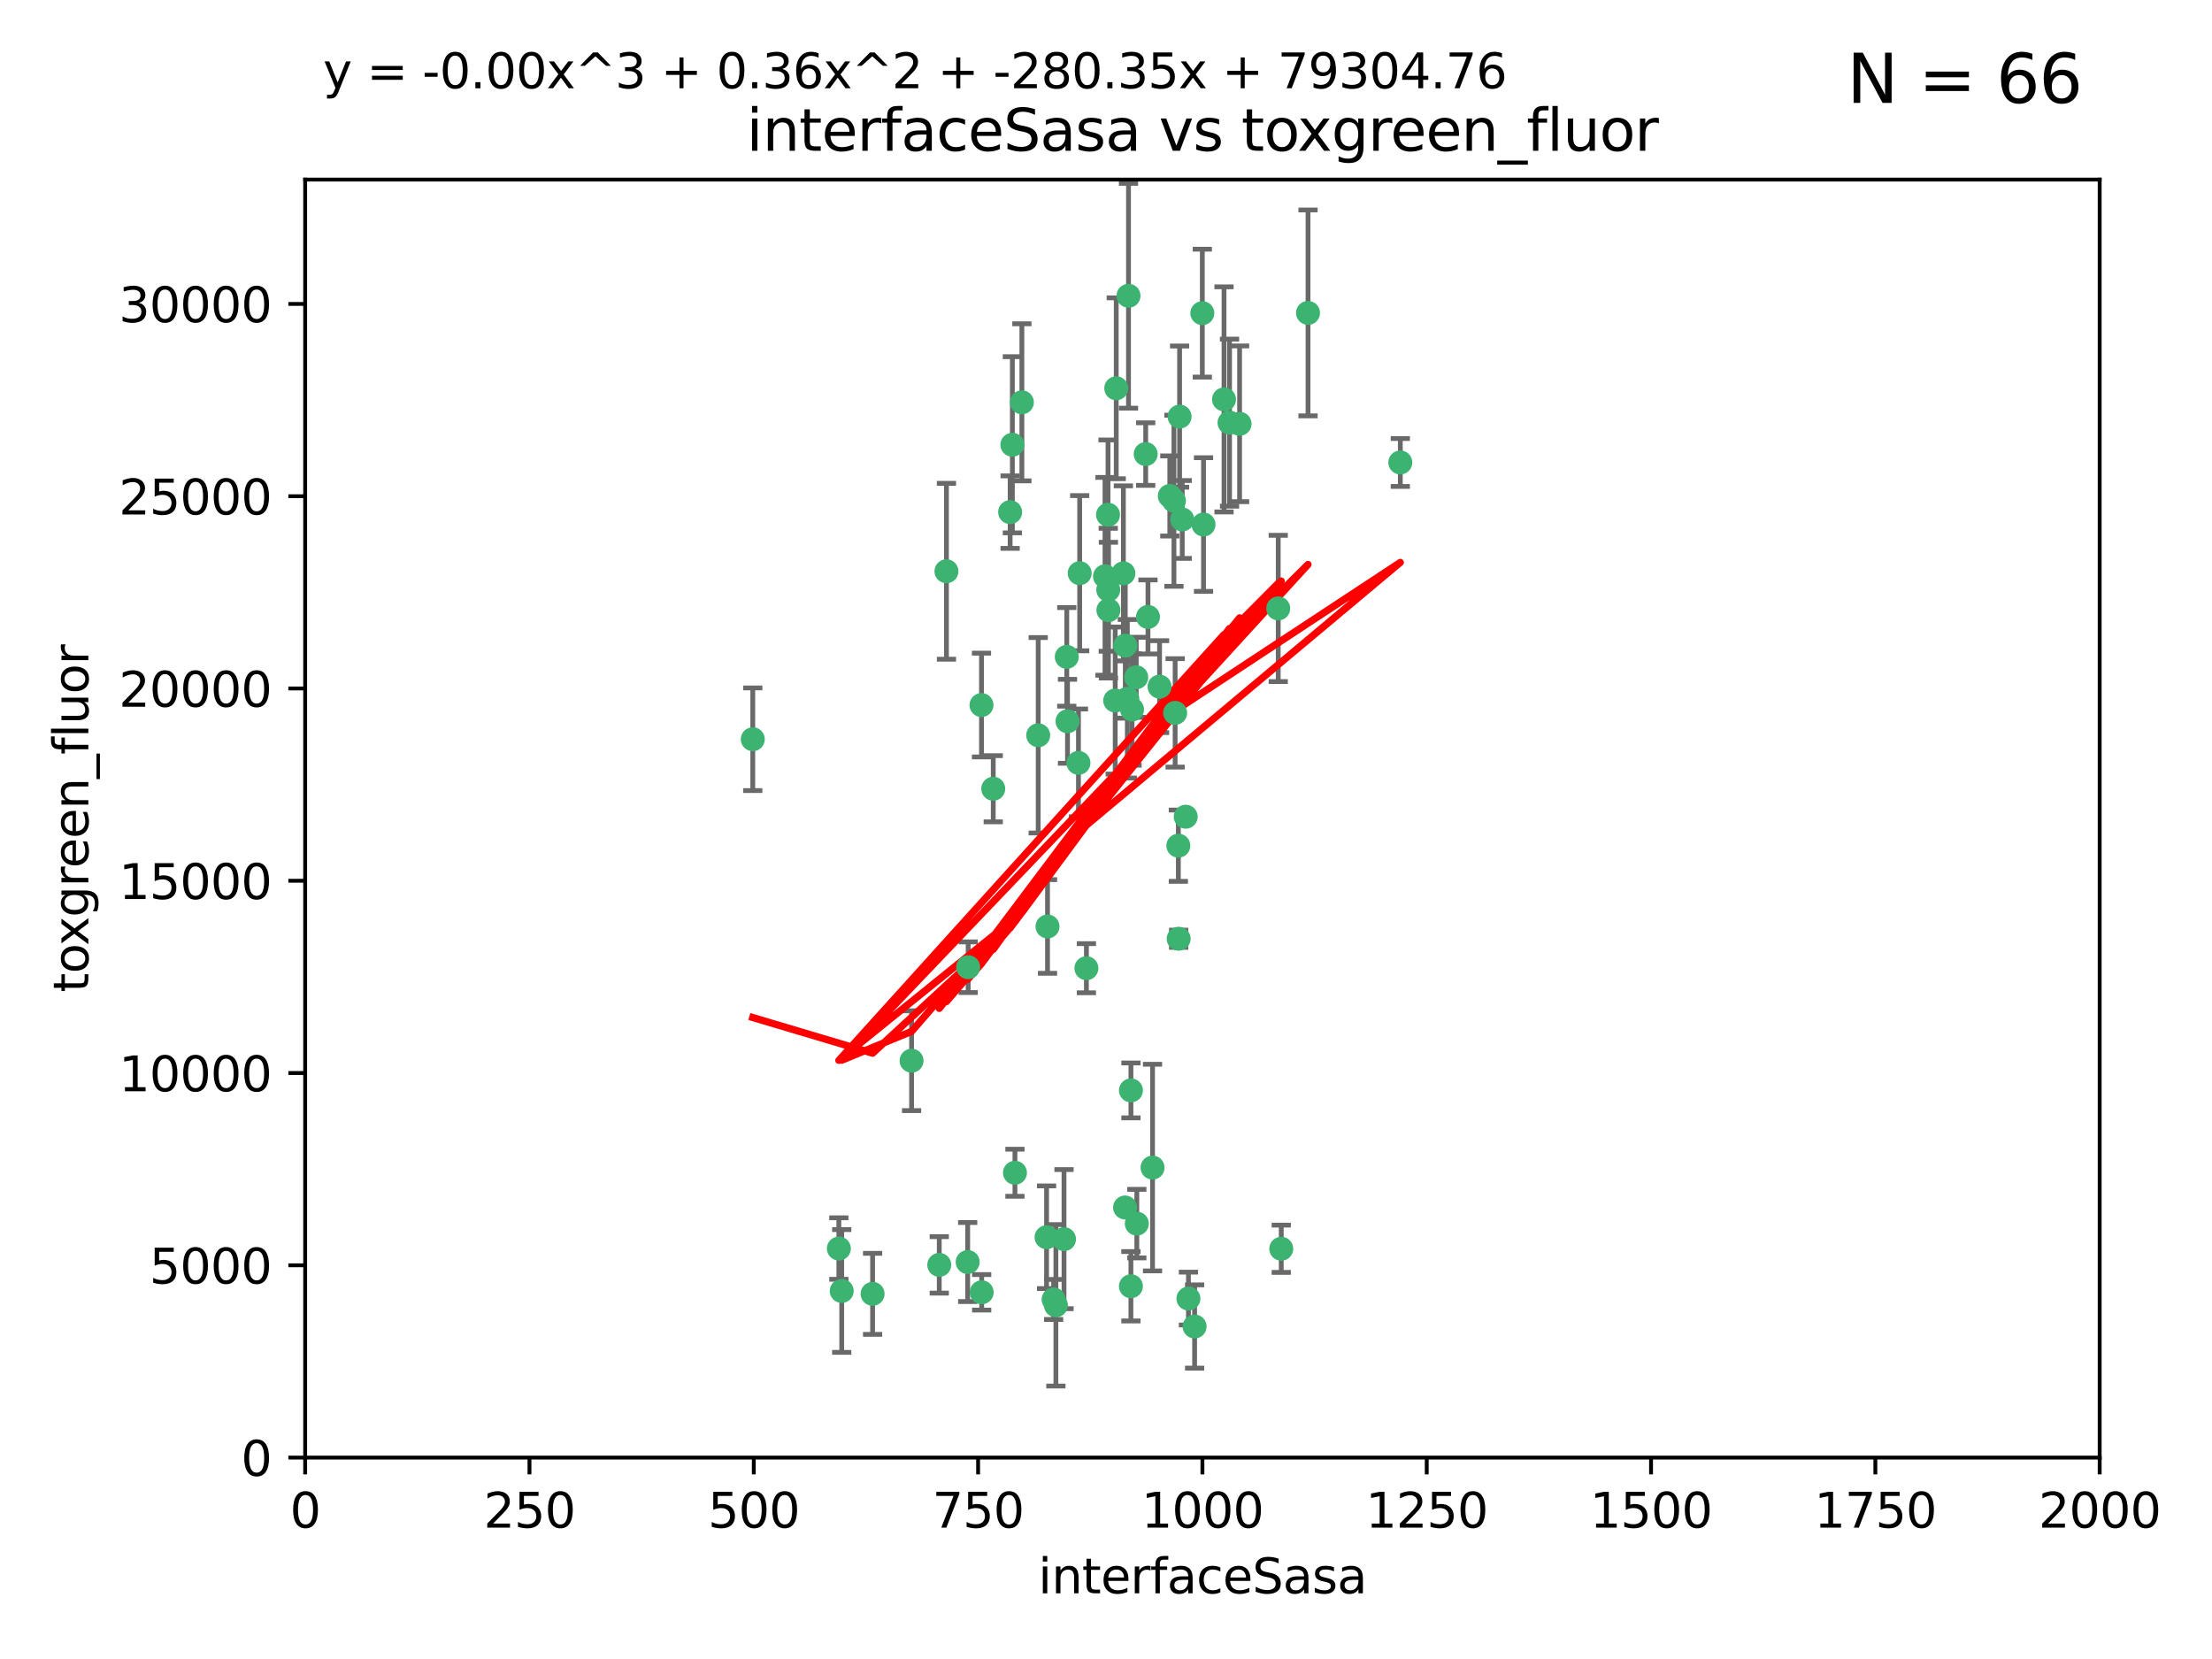 <?xml version="1.0" encoding="utf-8" standalone="no"?>
<!DOCTYPE svg PUBLIC "-//W3C//DTD SVG 1.1//EN"
  "http://www.w3.org/Graphics/SVG/1.1/DTD/svg11.dtd">
<svg xmlns:xlink="http://www.w3.org/1999/xlink" width="460.8pt" height="345.6pt" viewBox="0 0 460.8 345.6" xmlns="http://www.w3.org/2000/svg" version="1.1">
 <defs>
  <style type="text/css">*{stroke-linejoin: round; stroke-linecap: butt}</style>
 </defs>
 <g id="figure_1">
  <g id="patch_1">
   <path d="M 0 345.6 
L 460.8 345.6 
L 460.8 0 
L 0 0 
z
" style="fill: #ffffff"/>
  </g>
  <g id="axes_1">
   <g id="patch_2">
    <path d="M 63.571 303.64 
L 437.4 303.64 
L 437.4 37.411 
L 63.571 37.411 
z
" style="fill: #ffffff"/>
   </g>
   <g id="PathCollection_1">
    <defs>
     <path id="mcb0e1a84f0" d="M 0 1.118 
C 0.297 1.118 0.581 1 0.791 0.791 
C 1 0.581 1.118 0.297 1.118 0 
C 1.118 -0.297 1 -0.581 0.791 -0.791 
C 0.581 -1 0.297 -1.118 0 -1.118 
C -0.297 -1.118 -0.581 -1 -0.791 -0.791 
C -1 -0.581 -1.118 -0.297 -1.118 0 
C -1.118 0.297 -1 0.581 -0.791 0.791 
C -0.581 1 -0.297 1.118 0 1.118 
z
" style="stroke: #3cb371"/>
    </defs>
    <g clip-path="url(#p0ff3032373)">
     <use xlink:href="#mcb0e1a84f0" x="243.693" y="103.319" style="fill: #3cb371; stroke: #3cb371"/>
     <use xlink:href="#mcb0e1a84f0" x="272.484" y="65.184" style="fill: #3cb371; stroke: #3cb371"/>
     <use xlink:href="#mcb0e1a84f0" x="234.418" y="134.491" style="fill: #3cb371; stroke: #3cb371"/>
     <use xlink:href="#mcb0e1a84f0" x="266.28" y="126.749" style="fill: #3cb371; stroke: #3cb371"/>
     <use xlink:href="#mcb0e1a84f0" x="250.716" y="109.268" style="fill: #3cb371; stroke: #3cb371"/>
     <use xlink:href="#mcb0e1a84f0" x="254.987" y="83.201" style="fill: #3cb371; stroke: #3cb371"/>
     <use xlink:href="#mcb0e1a84f0" x="174.75" y="260.094" style="fill: #3cb371; stroke: #3cb371"/>
     <use xlink:href="#mcb0e1a84f0" x="212.875" y="83.811" style="fill: #3cb371; stroke: #3cb371"/>
     <use xlink:href="#mcb0e1a84f0" x="258.229" y="88.286" style="fill: #3cb371; stroke: #3cb371"/>
     <use xlink:href="#mcb0e1a84f0" x="241.557" y="143.039" style="fill: #3cb371; stroke: #3cb371"/>
     <use xlink:href="#mcb0e1a84f0" x="230.869" y="122.859" style="fill: #3cb371; stroke: #3cb371"/>
     <use xlink:href="#mcb0e1a84f0" x="230.194" y="120.054" style="fill: #3cb371; stroke: #3cb371"/>
     <use xlink:href="#mcb0e1a84f0" x="246.284" y="108.214" style="fill: #3cb371; stroke: #3cb371"/>
     <use xlink:href="#mcb0e1a84f0" x="244.553" y="104.315" style="fill: #3cb371; stroke: #3cb371"/>
     <use xlink:href="#mcb0e1a84f0" x="235.088" y="61.614" style="fill: #3cb371; stroke: #3cb371"/>
     <use xlink:href="#mcb0e1a84f0" x="232.318" y="145.935" style="fill: #3cb371; stroke: #3cb371"/>
     <use xlink:href="#mcb0e1a84f0" x="256.134" y="88.045" style="fill: #3cb371; stroke: #3cb371"/>
     <use xlink:href="#mcb0e1a84f0" x="232.534" y="80.887" style="fill: #3cb371; stroke: #3cb371"/>
     <use xlink:href="#mcb0e1a84f0" x="234.02" y="119.44" style="fill: #3cb371; stroke: #3cb371"/>
     <use xlink:href="#mcb0e1a84f0" x="238.669" y="94.593" style="fill: #3cb371; stroke: #3cb371"/>
     <use xlink:href="#mcb0e1a84f0" x="210.43" y="106.684" style="fill: #3cb371; stroke: #3cb371"/>
     <use xlink:href="#mcb0e1a84f0" x="226.319" y="201.695" style="fill: #3cb371; stroke: #3cb371"/>
     <use xlink:href="#mcb0e1a84f0" x="245.731" y="86.787" style="fill: #3cb371; stroke: #3cb371"/>
     <use xlink:href="#mcb0e1a84f0" x="266.908" y="260.14" style="fill: #3cb371; stroke: #3cb371"/>
     <use xlink:href="#mcb0e1a84f0" x="222.381" y="150.259" style="fill: #3cb371; stroke: #3cb371"/>
     <use xlink:href="#mcb0e1a84f0" x="240.095" y="243.228" style="fill: #3cb371; stroke: #3cb371"/>
     <use xlink:href="#mcb0e1a84f0" x="291.711" y="96.341" style="fill: #3cb371; stroke: #3cb371"/>
     <use xlink:href="#mcb0e1a84f0" x="224.916" y="119.409" style="fill: #3cb371; stroke: #3cb371"/>
     <use xlink:href="#mcb0e1a84f0" x="250.465" y="65.233" style="fill: #3cb371; stroke: #3cb371"/>
     <use xlink:href="#mcb0e1a84f0" x="204.462" y="146.874" style="fill: #3cb371; stroke: #3cb371"/>
     <use xlink:href="#mcb0e1a84f0" x="201.688" y="201.487" style="fill: #3cb371; stroke: #3cb371"/>
     <use xlink:href="#mcb0e1a84f0" x="236.82" y="254.906" style="fill: #3cb371; stroke: #3cb371"/>
     <use xlink:href="#mcb0e1a84f0" x="222.228" y="136.835" style="fill: #3cb371; stroke: #3cb371"/>
     <use xlink:href="#mcb0e1a84f0" x="230.822" y="107.234" style="fill: #3cb371; stroke: #3cb371"/>
     <use xlink:href="#mcb0e1a84f0" x="224.662" y="158.921" style="fill: #3cb371; stroke: #3cb371"/>
     <use xlink:href="#mcb0e1a84f0" x="204.503" y="269.209" style="fill: #3cb371; stroke: #3cb371"/>
     <use xlink:href="#mcb0e1a84f0" x="236.699" y="141.091" style="fill: #3cb371; stroke: #3cb371"/>
     <use xlink:href="#mcb0e1a84f0" x="230.901" y="127.107" style="fill: #3cb371; stroke: #3cb371"/>
     <use xlink:href="#mcb0e1a84f0" x="234.375" y="251.547" style="fill: #3cb371; stroke: #3cb371"/>
     <use xlink:href="#mcb0e1a84f0" x="221.654" y="258.133" style="fill: #3cb371; stroke: #3cb371"/>
     <use xlink:href="#mcb0e1a84f0" x="195.666" y="263.497" style="fill: #3cb371; stroke: #3cb371"/>
     <use xlink:href="#mcb0e1a84f0" x="245.473" y="176.169" style="fill: #3cb371; stroke: #3cb371"/>
     <use xlink:href="#mcb0e1a84f0" x="206.91" y="164.309" style="fill: #3cb371; stroke: #3cb371"/>
     <use xlink:href="#mcb0e1a84f0" x="235.596" y="227.152" style="fill: #3cb371; stroke: #3cb371"/>
     <use xlink:href="#mcb0e1a84f0" x="218.219" y="193.002" style="fill: #3cb371; stroke: #3cb371"/>
     <use xlink:href="#mcb0e1a84f0" x="247.573" y="270.514" style="fill: #3cb371; stroke: #3cb371"/>
     <use xlink:href="#mcb0e1a84f0" x="235.59" y="267.951" style="fill: #3cb371; stroke: #3cb371"/>
     <use xlink:href="#mcb0e1a84f0" x="201.587" y="262.903" style="fill: #3cb371; stroke: #3cb371"/>
     <use xlink:href="#mcb0e1a84f0" x="239.146" y="128.518" style="fill: #3cb371; stroke: #3cb371"/>
     <use xlink:href="#mcb0e1a84f0" x="219.488" y="270.703" style="fill: #3cb371; stroke: #3cb371"/>
     <use xlink:href="#mcb0e1a84f0" x="244.803" y="148.507" style="fill: #3cb371; stroke: #3cb371"/>
     <use xlink:href="#mcb0e1a84f0" x="216.278" y="153.171" style="fill: #3cb371; stroke: #3cb371"/>
     <use xlink:href="#mcb0e1a84f0" x="245.536" y="195.558" style="fill: #3cb371; stroke: #3cb371"/>
     <use xlink:href="#mcb0e1a84f0" x="248.859" y="276.333" style="fill: #3cb371; stroke: #3cb371"/>
     <use xlink:href="#mcb0e1a84f0" x="235.826" y="147.801" style="fill: #3cb371; stroke: #3cb371"/>
     <use xlink:href="#mcb0e1a84f0" x="247.005" y="170.133" style="fill: #3cb371; stroke: #3cb371"/>
     <use xlink:href="#mcb0e1a84f0" x="219.963" y="271.92" style="fill: #3cb371; stroke: #3cb371"/>
     <use xlink:href="#mcb0e1a84f0" x="189.899" y="220.964" style="fill: #3cb371; stroke: #3cb371"/>
     <use xlink:href="#mcb0e1a84f0" x="175.346" y="268.93" style="fill: #3cb371; stroke: #3cb371"/>
     <use xlink:href="#mcb0e1a84f0" x="234.846" y="145.567" style="fill: #3cb371; stroke: #3cb371"/>
     <use xlink:href="#mcb0e1a84f0" x="210.895" y="92.655" style="fill: #3cb371; stroke: #3cb371"/>
     <use xlink:href="#mcb0e1a84f0" x="197.163" y="119.004" style="fill: #3cb371; stroke: #3cb371"/>
     <use xlink:href="#mcb0e1a84f0" x="218.019" y="257.738" style="fill: #3cb371; stroke: #3cb371"/>
     <use xlink:href="#mcb0e1a84f0" x="211.432" y="244.305" style="fill: #3cb371; stroke: #3cb371"/>
     <use xlink:href="#mcb0e1a84f0" x="181.778" y="269.529" style="fill: #3cb371; stroke: #3cb371"/>
     <use xlink:href="#mcb0e1a84f0" x="156.817" y="153.996" style="fill: #3cb371; stroke: #3cb371"/>
    </g>
   </g>
   <g id="matplotlib.axis_1">
    <g id="xtick_1">
     <g id="line2d_1">
      <defs>
       <path id="mad7e55e028" d="M 0 0 
L 0 3.5 
" style="stroke: #000000; stroke-width: 0.8"/>
      </defs>
      <g>
       <use xlink:href="#mad7e55e028" x="63.571" y="303.64" style="stroke: #000000; stroke-width: 0.8"/>
      </g>
     </g>
     <g id="text_1">
      <!-- 0 -->
      <g transform="translate(60.39 318.238)scale(0.1 -0.1)">
       <defs>
        <path id="DejaVuSans-30" d="M 2034 4250 
Q 1547 4250 1301 3770 
Q 1056 3291 1056 2328 
Q 1056 1369 1301 889 
Q 1547 409 2034 409 
Q 2525 409 2770 889 
Q 3016 1369 3016 2328 
Q 3016 3291 2770 3770 
Q 2525 4250 2034 4250 
z
M 2034 4750 
Q 2819 4750 3233 4129 
Q 3647 3509 3647 2328 
Q 3647 1150 3233 529 
Q 2819 -91 2034 -91 
Q 1250 -91 836 529 
Q 422 1150 422 2328 
Q 422 3509 836 4129 
Q 1250 4750 2034 4750 
z
" transform="scale(0.016)"/>
       </defs>
       <use xlink:href="#DejaVuSans-30"/>
      </g>
     </g>
    </g>
    <g id="xtick_2">
     <g id="line2d_2">
      <g>
       <use xlink:href="#mad7e55e028" x="110.3" y="303.64" style="stroke: #000000; stroke-width: 0.8"/>
      </g>
     </g>
     <g id="text_2">
      <!-- 250 -->
      <g transform="translate(100.756 318.238)scale(0.1 -0.1)">
       <defs>
        <path id="DejaVuSans-32" d="M 1228 531 
L 3431 531 
L 3431 0 
L 469 0 
L 469 531 
Q 828 903 1448 1529 
Q 2069 2156 2228 2338 
Q 2531 2678 2651 2914 
Q 2772 3150 2772 3378 
Q 2772 3750 2511 3984 
Q 2250 4219 1831 4219 
Q 1534 4219 1204 4116 
Q 875 4013 500 3803 
L 500 4441 
Q 881 4594 1212 4672 
Q 1544 4750 1819 4750 
Q 2544 4750 2975 4387 
Q 3406 4025 3406 3419 
Q 3406 3131 3298 2873 
Q 3191 2616 2906 2266 
Q 2828 2175 2409 1742 
Q 1991 1309 1228 531 
z
" transform="scale(0.016)"/>
        <path id="DejaVuSans-35" d="M 691 4666 
L 3169 4666 
L 3169 4134 
L 1269 4134 
L 1269 2991 
Q 1406 3038 1543 3061 
Q 1681 3084 1819 3084 
Q 2600 3084 3056 2656 
Q 3513 2228 3513 1497 
Q 3513 744 3044 326 
Q 2575 -91 1722 -91 
Q 1428 -91 1123 -41 
Q 819 9 494 109 
L 494 744 
Q 775 591 1075 516 
Q 1375 441 1709 441 
Q 2250 441 2565 725 
Q 2881 1009 2881 1497 
Q 2881 1984 2565 2268 
Q 2250 2553 1709 2553 
Q 1456 2553 1204 2497 
Q 953 2441 691 2322 
L 691 4666 
z
" transform="scale(0.016)"/>
       </defs>
       <use xlink:href="#DejaVuSans-32"/>
       <use xlink:href="#DejaVuSans-35" x="63.623"/>
       <use xlink:href="#DejaVuSans-30" x="127.246"/>
      </g>
     </g>
    </g>
    <g id="xtick_3">
     <g id="line2d_3">
      <g>
       <use xlink:href="#mad7e55e028" x="157.028" y="303.64" style="stroke: #000000; stroke-width: 0.8"/>
      </g>
     </g>
     <g id="text_3">
      <!-- 500 -->
      <g transform="translate(147.485 318.238)scale(0.1 -0.1)">
       <use xlink:href="#DejaVuSans-35"/>
       <use xlink:href="#DejaVuSans-30" x="63.623"/>
       <use xlink:href="#DejaVuSans-30" x="127.246"/>
      </g>
     </g>
    </g>
    <g id="xtick_4">
     <g id="line2d_4">
      <g>
       <use xlink:href="#mad7e55e028" x="203.757" y="303.64" style="stroke: #000000; stroke-width: 0.8"/>
      </g>
     </g>
     <g id="text_4">
      <!-- 750 -->
      <g transform="translate(194.213 318.238)scale(0.1 -0.1)">
       <defs>
        <path id="DejaVuSans-37" d="M 525 4666 
L 3525 4666 
L 3525 4397 
L 1831 0 
L 1172 0 
L 2766 4134 
L 525 4134 
L 525 4666 
z
" transform="scale(0.016)"/>
       </defs>
       <use xlink:href="#DejaVuSans-37"/>
       <use xlink:href="#DejaVuSans-35" x="63.623"/>
       <use xlink:href="#DejaVuSans-30" x="127.246"/>
      </g>
     </g>
    </g>
    <g id="xtick_5">
     <g id="line2d_5">
      <g>
       <use xlink:href="#mad7e55e028" x="250.486" y="303.64" style="stroke: #000000; stroke-width: 0.8"/>
      </g>
     </g>
     <g id="text_5">
      <!-- 1000 -->
      <g transform="translate(237.761 318.238)scale(0.1 -0.1)">
       <defs>
        <path id="DejaVuSans-31" d="M 794 531 
L 1825 531 
L 1825 4091 
L 703 3866 
L 703 4441 
L 1819 4666 
L 2450 4666 
L 2450 531 
L 3481 531 
L 3481 0 
L 794 0 
L 794 531 
z
" transform="scale(0.016)"/>
       </defs>
       <use xlink:href="#DejaVuSans-31"/>
       <use xlink:href="#DejaVuSans-30" x="63.623"/>
       <use xlink:href="#DejaVuSans-30" x="127.246"/>
       <use xlink:href="#DejaVuSans-30" x="190.869"/>
      </g>
     </g>
    </g>
    <g id="xtick_6">
     <g id="line2d_6">
      <g>
       <use xlink:href="#mad7e55e028" x="297.214" y="303.64" style="stroke: #000000; stroke-width: 0.8"/>
      </g>
     </g>
     <g id="text_6">
      <!-- 1250 -->
      <g transform="translate(284.489 318.238)scale(0.1 -0.1)">
       <use xlink:href="#DejaVuSans-31"/>
       <use xlink:href="#DejaVuSans-32" x="63.623"/>
       <use xlink:href="#DejaVuSans-35" x="127.246"/>
       <use xlink:href="#DejaVuSans-30" x="190.869"/>
      </g>
     </g>
    </g>
    <g id="xtick_7">
     <g id="line2d_7">
      <g>
       <use xlink:href="#mad7e55e028" x="343.943" y="303.64" style="stroke: #000000; stroke-width: 0.8"/>
      </g>
     </g>
     <g id="text_7">
      <!-- 1500 -->
      <g transform="translate(331.218 318.238)scale(0.1 -0.1)">
       <use xlink:href="#DejaVuSans-31"/>
       <use xlink:href="#DejaVuSans-35" x="63.623"/>
       <use xlink:href="#DejaVuSans-30" x="127.246"/>
       <use xlink:href="#DejaVuSans-30" x="190.869"/>
      </g>
     </g>
    </g>
    <g id="xtick_8">
     <g id="line2d_8">
      <g>
       <use xlink:href="#mad7e55e028" x="390.671" y="303.64" style="stroke: #000000; stroke-width: 0.8"/>
      </g>
     </g>
     <g id="text_8">
      <!-- 1750 -->
      <g transform="translate(377.946 318.238)scale(0.1 -0.1)">
       <use xlink:href="#DejaVuSans-31"/>
       <use xlink:href="#DejaVuSans-37" x="63.623"/>
       <use xlink:href="#DejaVuSans-35" x="127.246"/>
       <use xlink:href="#DejaVuSans-30" x="190.869"/>
      </g>
     </g>
    </g>
    <g id="xtick_9">
     <g id="line2d_9">
      <g>
       <use xlink:href="#mad7e55e028" x="437.4" y="303.64" style="stroke: #000000; stroke-width: 0.8"/>
      </g>
     </g>
     <g id="text_9">
      <!-- 2000 -->
      <g transform="translate(424.675 318.238)scale(0.1 -0.1)">
       <use xlink:href="#DejaVuSans-32"/>
       <use xlink:href="#DejaVuSans-30" x="63.623"/>
       <use xlink:href="#DejaVuSans-30" x="127.246"/>
       <use xlink:href="#DejaVuSans-30" x="190.869"/>
      </g>
     </g>
    </g>
    <g id="text_10">
     <!-- interfaceSasa -->
     <g transform="translate(216.279 331.917)scale(0.1 -0.1)">
      <defs>
       <path id="DejaVuSans-69" d="M 603 3500 
L 1178 3500 
L 1178 0 
L 603 0 
L 603 3500 
z
M 603 4863 
L 1178 4863 
L 1178 4134 
L 603 4134 
L 603 4863 
z
" transform="scale(0.016)"/>
       <path id="DejaVuSans-6e" d="M 3513 2113 
L 3513 0 
L 2938 0 
L 2938 2094 
Q 2938 2591 2744 2837 
Q 2550 3084 2163 3084 
Q 1697 3084 1428 2787 
Q 1159 2491 1159 1978 
L 1159 0 
L 581 0 
L 581 3500 
L 1159 3500 
L 1159 2956 
Q 1366 3272 1645 3428 
Q 1925 3584 2291 3584 
Q 2894 3584 3203 3211 
Q 3513 2838 3513 2113 
z
" transform="scale(0.016)"/>
       <path id="DejaVuSans-74" d="M 1172 4494 
L 1172 3500 
L 2356 3500 
L 2356 3053 
L 1172 3053 
L 1172 1153 
Q 1172 725 1289 603 
Q 1406 481 1766 481 
L 2356 481 
L 2356 0 
L 1766 0 
Q 1100 0 847 248 
Q 594 497 594 1153 
L 594 3053 
L 172 3053 
L 172 3500 
L 594 3500 
L 594 4494 
L 1172 4494 
z
" transform="scale(0.016)"/>
       <path id="DejaVuSans-65" d="M 3597 1894 
L 3597 1613 
L 953 1613 
Q 991 1019 1311 708 
Q 1631 397 2203 397 
Q 2534 397 2845 478 
Q 3156 559 3463 722 
L 3463 178 
Q 3153 47 2828 -22 
Q 2503 -91 2169 -91 
Q 1331 -91 842 396 
Q 353 884 353 1716 
Q 353 2575 817 3079 
Q 1281 3584 2069 3584 
Q 2775 3584 3186 3129 
Q 3597 2675 3597 1894 
z
M 3022 2063 
Q 3016 2534 2758 2815 
Q 2500 3097 2075 3097 
Q 1594 3097 1305 2825 
Q 1016 2553 972 2059 
L 3022 2063 
z
" transform="scale(0.016)"/>
       <path id="DejaVuSans-72" d="M 2631 2963 
Q 2534 3019 2420 3045 
Q 2306 3072 2169 3072 
Q 1681 3072 1420 2755 
Q 1159 2438 1159 1844 
L 1159 0 
L 581 0 
L 581 3500 
L 1159 3500 
L 1159 2956 
Q 1341 3275 1631 3429 
Q 1922 3584 2338 3584 
Q 2397 3584 2469 3576 
Q 2541 3569 2628 3553 
L 2631 2963 
z
" transform="scale(0.016)"/>
       <path id="DejaVuSans-66" d="M 2375 4863 
L 2375 4384 
L 1825 4384 
Q 1516 4384 1395 4259 
Q 1275 4134 1275 3809 
L 1275 3500 
L 2222 3500 
L 2222 3053 
L 1275 3053 
L 1275 0 
L 697 0 
L 697 3053 
L 147 3053 
L 147 3500 
L 697 3500 
L 697 3744 
Q 697 4328 969 4595 
Q 1241 4863 1831 4863 
L 2375 4863 
z
" transform="scale(0.016)"/>
       <path id="DejaVuSans-61" d="M 2194 1759 
Q 1497 1759 1228 1600 
Q 959 1441 959 1056 
Q 959 750 1161 570 
Q 1363 391 1709 391 
Q 2188 391 2477 730 
Q 2766 1069 2766 1631 
L 2766 1759 
L 2194 1759 
z
M 3341 1997 
L 3341 0 
L 2766 0 
L 2766 531 
Q 2569 213 2275 61 
Q 1981 -91 1556 -91 
Q 1019 -91 701 211 
Q 384 513 384 1019 
Q 384 1609 779 1909 
Q 1175 2209 1959 2209 
L 2766 2209 
L 2766 2266 
Q 2766 2663 2505 2880 
Q 2244 3097 1772 3097 
Q 1472 3097 1187 3025 
Q 903 2953 641 2809 
L 641 3341 
Q 956 3463 1253 3523 
Q 1550 3584 1831 3584 
Q 2591 3584 2966 3190 
Q 3341 2797 3341 1997 
z
" transform="scale(0.016)"/>
       <path id="DejaVuSans-63" d="M 3122 3366 
L 3122 2828 
Q 2878 2963 2633 3030 
Q 2388 3097 2138 3097 
Q 1578 3097 1268 2742 
Q 959 2388 959 1747 
Q 959 1106 1268 751 
Q 1578 397 2138 397 
Q 2388 397 2633 464 
Q 2878 531 3122 666 
L 3122 134 
Q 2881 22 2623 -34 
Q 2366 -91 2075 -91 
Q 1284 -91 818 406 
Q 353 903 353 1747 
Q 353 2603 823 3093 
Q 1294 3584 2113 3584 
Q 2378 3584 2631 3529 
Q 2884 3475 3122 3366 
z
" transform="scale(0.016)"/>
       <path id="DejaVuSans-53" d="M 3425 4513 
L 3425 3897 
Q 3066 4069 2747 4153 
Q 2428 4238 2131 4238 
Q 1616 4238 1336 4038 
Q 1056 3838 1056 3469 
Q 1056 3159 1242 3001 
Q 1428 2844 1947 2747 
L 2328 2669 
Q 3034 2534 3370 2195 
Q 3706 1856 3706 1288 
Q 3706 609 3251 259 
Q 2797 -91 1919 -91 
Q 1588 -91 1214 -16 
Q 841 59 441 206 
L 441 856 
Q 825 641 1194 531 
Q 1563 422 1919 422 
Q 2459 422 2753 634 
Q 3047 847 3047 1241 
Q 3047 1584 2836 1778 
Q 2625 1972 2144 2069 
L 1759 2144 
Q 1053 2284 737 2584 
Q 422 2884 422 3419 
Q 422 4038 858 4394 
Q 1294 4750 2059 4750 
Q 2388 4750 2728 4690 
Q 3069 4631 3425 4513 
z
" transform="scale(0.016)"/>
       <path id="DejaVuSans-73" d="M 2834 3397 
L 2834 2853 
Q 2591 2978 2328 3040 
Q 2066 3103 1784 3103 
Q 1356 3103 1142 2972 
Q 928 2841 928 2578 
Q 928 2378 1081 2264 
Q 1234 2150 1697 2047 
L 1894 2003 
Q 2506 1872 2764 1633 
Q 3022 1394 3022 966 
Q 3022 478 2636 193 
Q 2250 -91 1575 -91 
Q 1294 -91 989 -36 
Q 684 19 347 128 
L 347 722 
Q 666 556 975 473 
Q 1284 391 1588 391 
Q 1994 391 2212 530 
Q 2431 669 2431 922 
Q 2431 1156 2273 1281 
Q 2116 1406 1581 1522 
L 1381 1569 
Q 847 1681 609 1914 
Q 372 2147 372 2553 
Q 372 3047 722 3315 
Q 1072 3584 1716 3584 
Q 2034 3584 2315 3537 
Q 2597 3491 2834 3397 
z
" transform="scale(0.016)"/>
      </defs>
      <use xlink:href="#DejaVuSans-69"/>
      <use xlink:href="#DejaVuSans-6e" x="27.783"/>
      <use xlink:href="#DejaVuSans-74" x="91.162"/>
      <use xlink:href="#DejaVuSans-65" x="130.371"/>
      <use xlink:href="#DejaVuSans-72" x="191.895"/>
      <use xlink:href="#DejaVuSans-66" x="233.008"/>
      <use xlink:href="#DejaVuSans-61" x="268.213"/>
      <use xlink:href="#DejaVuSans-63" x="329.492"/>
      <use xlink:href="#DejaVuSans-65" x="384.473"/>
      <use xlink:href="#DejaVuSans-53" x="445.996"/>
      <use xlink:href="#DejaVuSans-61" x="509.473"/>
      <use xlink:href="#DejaVuSans-73" x="570.752"/>
      <use xlink:href="#DejaVuSans-61" x="622.852"/>
     </g>
    </g>
   </g>
   <g id="matplotlib.axis_2">
    <g id="ytick_1">
     <g id="line2d_10">
      <defs>
       <path id="ma776b21c66" d="M 0 0 
L -3.5 0 
" style="stroke: #000000; stroke-width: 0.8"/>
      </defs>
      <g>
       <use xlink:href="#ma776b21c66" x="63.571" y="303.64" style="stroke: #000000; stroke-width: 0.8"/>
      </g>
     </g>
     <g id="text_11">
      <!-- 0 -->
      <g transform="translate(50.209 307.439)scale(0.1 -0.1)">
       <use xlink:href="#DejaVuSans-30"/>
      </g>
     </g>
    </g>
    <g id="ytick_2">
     <g id="line2d_11">
      <g>
       <use xlink:href="#ma776b21c66" x="63.571" y="263.586" style="stroke: #000000; stroke-width: 0.8"/>
      </g>
     </g>
     <g id="text_12">
      <!-- 5000 -->
      <g transform="translate(31.121 267.385)scale(0.1 -0.1)">
       <use xlink:href="#DejaVuSans-35"/>
       <use xlink:href="#DejaVuSans-30" x="63.623"/>
       <use xlink:href="#DejaVuSans-30" x="127.246"/>
       <use xlink:href="#DejaVuSans-30" x="190.869"/>
      </g>
     </g>
    </g>
    <g id="ytick_3">
     <g id="line2d_12">
      <g>
       <use xlink:href="#ma776b21c66" x="63.571" y="223.532" style="stroke: #000000; stroke-width: 0.8"/>
      </g>
     </g>
     <g id="text_13">
      <!-- 10000 -->
      <g transform="translate(24.759 227.331)scale(0.1 -0.1)">
       <use xlink:href="#DejaVuSans-31"/>
       <use xlink:href="#DejaVuSans-30" x="63.623"/>
       <use xlink:href="#DejaVuSans-30" x="127.246"/>
       <use xlink:href="#DejaVuSans-30" x="190.869"/>
       <use xlink:href="#DejaVuSans-30" x="254.492"/>
      </g>
     </g>
    </g>
    <g id="ytick_4">
     <g id="line2d_13">
      <g>
       <use xlink:href="#ma776b21c66" x="63.571" y="183.478" style="stroke: #000000; stroke-width: 0.8"/>
      </g>
     </g>
     <g id="text_14">
      <!-- 15000 -->
      <g transform="translate(24.759 187.278)scale(0.1 -0.1)">
       <use xlink:href="#DejaVuSans-31"/>
       <use xlink:href="#DejaVuSans-35" x="63.623"/>
       <use xlink:href="#DejaVuSans-30" x="127.246"/>
       <use xlink:href="#DejaVuSans-30" x="190.869"/>
       <use xlink:href="#DejaVuSans-30" x="254.492"/>
      </g>
     </g>
    </g>
    <g id="ytick_5">
     <g id="line2d_14">
      <g>
       <use xlink:href="#ma776b21c66" x="63.571" y="143.424" style="stroke: #000000; stroke-width: 0.8"/>
      </g>
     </g>
     <g id="text_15">
      <!-- 20000 -->
      <g transform="translate(24.759 147.224)scale(0.1 -0.1)">
       <use xlink:href="#DejaVuSans-32"/>
       <use xlink:href="#DejaVuSans-30" x="63.623"/>
       <use xlink:href="#DejaVuSans-30" x="127.246"/>
       <use xlink:href="#DejaVuSans-30" x="190.869"/>
       <use xlink:href="#DejaVuSans-30" x="254.492"/>
      </g>
     </g>
    </g>
    <g id="ytick_6">
     <g id="line2d_15">
      <g>
       <use xlink:href="#ma776b21c66" x="63.571" y="103.371" style="stroke: #000000; stroke-width: 0.8"/>
      </g>
     </g>
     <g id="text_16">
      <!-- 25000 -->
      <g transform="translate(24.759 107.17)scale(0.1 -0.1)">
       <use xlink:href="#DejaVuSans-32"/>
       <use xlink:href="#DejaVuSans-35" x="63.623"/>
       <use xlink:href="#DejaVuSans-30" x="127.246"/>
       <use xlink:href="#DejaVuSans-30" x="190.869"/>
       <use xlink:href="#DejaVuSans-30" x="254.492"/>
      </g>
     </g>
    </g>
    <g id="ytick_7">
     <g id="line2d_16">
      <g>
       <use xlink:href="#ma776b21c66" x="63.571" y="63.317" style="stroke: #000000; stroke-width: 0.8"/>
      </g>
     </g>
     <g id="text_17">
      <!-- 30000 -->
      <g transform="translate(24.759 67.116)scale(0.1 -0.1)">
       <defs>
        <path id="DejaVuSans-33" d="M 2597 2516 
Q 3050 2419 3304 2112 
Q 3559 1806 3559 1356 
Q 3559 666 3084 287 
Q 2609 -91 1734 -91 
Q 1441 -91 1130 -33 
Q 819 25 488 141 
L 488 750 
Q 750 597 1062 519 
Q 1375 441 1716 441 
Q 2309 441 2620 675 
Q 2931 909 2931 1356 
Q 2931 1769 2642 2001 
Q 2353 2234 1838 2234 
L 1294 2234 
L 1294 2753 
L 1863 2753 
Q 2328 2753 2575 2939 
Q 2822 3125 2822 3475 
Q 2822 3834 2567 4026 
Q 2313 4219 1838 4219 
Q 1578 4219 1281 4162 
Q 984 4106 628 3988 
L 628 4550 
Q 988 4650 1302 4700 
Q 1616 4750 1894 4750 
Q 2613 4750 3031 4423 
Q 3450 4097 3450 3541 
Q 3450 3153 3228 2886 
Q 3006 2619 2597 2516 
z
" transform="scale(0.016)"/>
       </defs>
       <use xlink:href="#DejaVuSans-33"/>
       <use xlink:href="#DejaVuSans-30" x="63.623"/>
       <use xlink:href="#DejaVuSans-30" x="127.246"/>
       <use xlink:href="#DejaVuSans-30" x="190.869"/>
       <use xlink:href="#DejaVuSans-30" x="254.492"/>
      </g>
     </g>
    </g>
    <g id="text_18">
     <!-- toxgreen_fluor -->
     <g transform="translate(18.401 206.72)rotate(-90)scale(0.1 -0.1)">
      <defs>
       <path id="DejaVuSans-6f" d="M 1959 3097 
Q 1497 3097 1228 2736 
Q 959 2375 959 1747 
Q 959 1119 1226 758 
Q 1494 397 1959 397 
Q 2419 397 2687 759 
Q 2956 1122 2956 1747 
Q 2956 2369 2687 2733 
Q 2419 3097 1959 3097 
z
M 1959 3584 
Q 2709 3584 3137 3096 
Q 3566 2609 3566 1747 
Q 3566 888 3137 398 
Q 2709 -91 1959 -91 
Q 1206 -91 779 398 
Q 353 888 353 1747 
Q 353 2609 779 3096 
Q 1206 3584 1959 3584 
z
" transform="scale(0.016)"/>
       <path id="DejaVuSans-78" d="M 3513 3500 
L 2247 1797 
L 3578 0 
L 2900 0 
L 1881 1375 
L 863 0 
L 184 0 
L 1544 1831 
L 300 3500 
L 978 3500 
L 1906 2253 
L 2834 3500 
L 3513 3500 
z
" transform="scale(0.016)"/>
       <path id="DejaVuSans-67" d="M 2906 1791 
Q 2906 2416 2648 2759 
Q 2391 3103 1925 3103 
Q 1463 3103 1205 2759 
Q 947 2416 947 1791 
Q 947 1169 1205 825 
Q 1463 481 1925 481 
Q 2391 481 2648 825 
Q 2906 1169 2906 1791 
z
M 3481 434 
Q 3481 -459 3084 -895 
Q 2688 -1331 1869 -1331 
Q 1566 -1331 1297 -1286 
Q 1028 -1241 775 -1147 
L 775 -588 
Q 1028 -725 1275 -790 
Q 1522 -856 1778 -856 
Q 2344 -856 2625 -561 
Q 2906 -266 2906 331 
L 2906 616 
Q 2728 306 2450 153 
Q 2172 0 1784 0 
Q 1141 0 747 490 
Q 353 981 353 1791 
Q 353 2603 747 3093 
Q 1141 3584 1784 3584 
Q 2172 3584 2450 3431 
Q 2728 3278 2906 2969 
L 2906 3500 
L 3481 3500 
L 3481 434 
z
" transform="scale(0.016)"/>
       <path id="DejaVuSans-5f" d="M 3263 -1063 
L 3263 -1509 
L -63 -1509 
L -63 -1063 
L 3263 -1063 
z
" transform="scale(0.016)"/>
       <path id="DejaVuSans-6c" d="M 603 4863 
L 1178 4863 
L 1178 0 
L 603 0 
L 603 4863 
z
" transform="scale(0.016)"/>
       <path id="DejaVuSans-75" d="M 544 1381 
L 544 3500 
L 1119 3500 
L 1119 1403 
Q 1119 906 1312 657 
Q 1506 409 1894 409 
Q 2359 409 2629 706 
Q 2900 1003 2900 1516 
L 2900 3500 
L 3475 3500 
L 3475 0 
L 2900 0 
L 2900 538 
Q 2691 219 2414 64 
Q 2138 -91 1772 -91 
Q 1169 -91 856 284 
Q 544 659 544 1381 
z
M 1991 3584 
L 1991 3584 
z
" transform="scale(0.016)"/>
      </defs>
      <use xlink:href="#DejaVuSans-74"/>
      <use xlink:href="#DejaVuSans-6f" x="39.209"/>
      <use xlink:href="#DejaVuSans-78" x="97.266"/>
      <use xlink:href="#DejaVuSans-67" x="156.445"/>
      <use xlink:href="#DejaVuSans-72" x="219.922"/>
      <use xlink:href="#DejaVuSans-65" x="258.785"/>
      <use xlink:href="#DejaVuSans-65" x="320.309"/>
      <use xlink:href="#DejaVuSans-6e" x="381.832"/>
      <use xlink:href="#DejaVuSans-5f" x="445.211"/>
      <use xlink:href="#DejaVuSans-66" x="495.211"/>
      <use xlink:href="#DejaVuSans-6c" x="530.416"/>
      <use xlink:href="#DejaVuSans-75" x="558.199"/>
      <use xlink:href="#DejaVuSans-6f" x="621.578"/>
      <use xlink:href="#DejaVuSans-72" x="682.76"/>
     </g>
    </g>
   </g>
   <g id="LineCollection_1">
    <path d="M 243.693 111.662 
L 243.693 94.976 
" clip-path="url(#p0ff3032373)" style="fill: none; stroke: #696969"/>
    <path d="M 272.484 86.629 
L 272.484 43.739 
" clip-path="url(#p0ff3032373)" style="fill: none; stroke: #696969"/>
    <path d="M 234.418 149.606 
L 234.418 119.375 
" clip-path="url(#p0ff3032373)" style="fill: none; stroke: #696969"/>
    <path d="M 266.28 141.983 
L 266.28 111.515 
" clip-path="url(#p0ff3032373)" style="fill: none; stroke: #696969"/>
    <path d="M 250.716 123.191 
L 250.716 95.346 
" clip-path="url(#p0ff3032373)" style="fill: none; stroke: #696969"/>
    <path d="M 254.987 106.648 
L 254.987 59.753 
" clip-path="url(#p0ff3032373)" style="fill: none; stroke: #696969"/>
    <path d="M 174.75 266.497 
L 174.75 253.692 
" clip-path="url(#p0ff3032373)" style="fill: none; stroke: #696969"/>
    <path d="M 212.875 100.173 
L 212.875 67.45 
" clip-path="url(#p0ff3032373)" style="fill: none; stroke: #696969"/>
    <path d="M 258.229 104.51 
L 258.229 72.063 
" clip-path="url(#p0ff3032373)" style="fill: none; stroke: #696969"/>
    <path d="M 241.557 152.61 
L 241.557 133.468 
" clip-path="url(#p0ff3032373)" style="fill: none; stroke: #696969"/>
    <path d="M 230.869 135.667 
L 230.869 110.051 
" clip-path="url(#p0ff3032373)" style="fill: none; stroke: #696969"/>
    <path d="M 230.194 140.659 
L 230.194 99.45 
" clip-path="url(#p0ff3032373)" style="fill: none; stroke: #696969"/>
    <path d="M 246.284 116.326 
L 246.284 100.101 
" clip-path="url(#p0ff3032373)" style="fill: none; stroke: #696969"/>
    <path d="M 244.553 122.133 
L 244.553 86.497 
" clip-path="url(#p0ff3032373)" style="fill: none; stroke: #696969"/>
    <path d="M 235.088 85.029 
L 235.088 38.199 
" clip-path="url(#p0ff3032373)" style="fill: none; stroke: #696969"/>
    <path d="M 232.318 161.248 
L 232.318 130.622 
" clip-path="url(#p0ff3032373)" style="fill: none; stroke: #696969"/>
    <path d="M 256.134 105.444 
L 256.134 70.646 
" clip-path="url(#p0ff3032373)" style="fill: none; stroke: #696969"/>
    <path d="M 232.534 99.727 
L 232.534 62.047 
" clip-path="url(#p0ff3032373)" style="fill: none; stroke: #696969"/>
    <path d="M 234.02 137.675 
L 234.02 101.206 
" clip-path="url(#p0ff3032373)" style="fill: none; stroke: #696969"/>
    <path d="M 238.669 101.108 
L 238.669 88.078 
" clip-path="url(#p0ff3032373)" style="fill: none; stroke: #696969"/>
    <path d="M 210.43 114.235 
L 210.43 99.134 
" clip-path="url(#p0ff3032373)" style="fill: none; stroke: #696969"/>
    <path d="M 226.319 206.809 
L 226.319 196.58 
" clip-path="url(#p0ff3032373)" style="fill: none; stroke: #696969"/>
    <path d="M 245.731 101.495 
L 245.731 72.08 
" clip-path="url(#p0ff3032373)" style="fill: none; stroke: #696969"/>
    <path d="M 266.908 265.065 
L 266.908 255.214 
" clip-path="url(#p0ff3032373)" style="fill: none; stroke: #696969"/>
    <path d="M 222.381 159.003 
L 222.381 141.514 
" clip-path="url(#p0ff3032373)" style="fill: none; stroke: #696969"/>
    <path d="M 240.095 264.748 
L 240.095 221.708 
" clip-path="url(#p0ff3032373)" style="fill: none; stroke: #696969"/>
    <path d="M 291.711 101.329 
L 291.711 91.353 
" clip-path="url(#p0ff3032373)" style="fill: none; stroke: #696969"/>
    <path d="M 224.916 135.574 
L 224.916 103.243 
" clip-path="url(#p0ff3032373)" style="fill: none; stroke: #696969"/>
    <path d="M 250.465 78.556 
L 250.465 51.911 
" clip-path="url(#p0ff3032373)" style="fill: none; stroke: #696969"/>
    <path d="M 204.462 157.684 
L 204.462 136.065 
" clip-path="url(#p0ff3032373)" style="fill: none; stroke: #696969"/>
    <path d="M 201.688 206.761 
L 201.688 196.213 
" clip-path="url(#p0ff3032373)" style="fill: none; stroke: #696969"/>
    <path d="M 236.82 262.048 
L 236.82 247.764 
" clip-path="url(#p0ff3032373)" style="fill: none; stroke: #696969"/>
    <path d="M 222.228 147.104 
L 222.228 126.566 
" clip-path="url(#p0ff3032373)" style="fill: none; stroke: #696969"/>
    <path d="M 230.822 122.819 
L 230.822 91.649 
" clip-path="url(#p0ff3032373)" style="fill: none; stroke: #696969"/>
    <path d="M 224.662 170.147 
L 224.662 147.694 
" clip-path="url(#p0ff3032373)" style="fill: none; stroke: #696969"/>
    <path d="M 204.503 272.908 
L 204.503 265.511 
" clip-path="url(#p0ff3032373)" style="fill: none; stroke: #696969"/>
    <path d="M 236.699 149.421 
L 236.699 132.76 
" clip-path="url(#p0ff3032373)" style="fill: none; stroke: #696969"/>
    <path d="M 230.901 141.248 
L 230.901 112.967 
" clip-path="url(#p0ff3032373)" style="fill: none; stroke: #696969"/>
    <path d="M 234.375 252.228 
L 234.375 250.867 
" clip-path="url(#p0ff3032373)" style="fill: none; stroke: #696969"/>
    <path d="M 221.654 272.621 
L 221.654 243.644 
" clip-path="url(#p0ff3032373)" style="fill: none; stroke: #696969"/>
    <path d="M 195.666 269.377 
L 195.666 257.616 
" clip-path="url(#p0ff3032373)" style="fill: none; stroke: #696969"/>
    <path d="M 245.473 183.597 
L 245.473 168.741 
" clip-path="url(#p0ff3032373)" style="fill: none; stroke: #696969"/>
    <path d="M 206.91 171.2 
L 206.91 157.418 
" clip-path="url(#p0ff3032373)" style="fill: none; stroke: #696969"/>
    <path d="M 235.596 232.87 
L 235.596 221.434 
" clip-path="url(#p0ff3032373)" style="fill: none; stroke: #696969"/>
    <path d="M 218.219 202.754 
L 218.219 183.249 
" clip-path="url(#p0ff3032373)" style="fill: none; stroke: #696969"/>
    <path d="M 247.573 276.02 
L 247.573 265.008 
" clip-path="url(#p0ff3032373)" style="fill: none; stroke: #696969"/>
    <path d="M 235.59 275.179 
L 235.59 260.723 
" clip-path="url(#p0ff3032373)" style="fill: none; stroke: #696969"/>
    <path d="M 201.587 271.133 
L 201.587 254.673 
" clip-path="url(#p0ff3032373)" style="fill: none; stroke: #696969"/>
    <path d="M 239.146 136.228 
L 239.146 120.808 
" clip-path="url(#p0ff3032373)" style="fill: none; stroke: #696969"/>
    <path d="M 219.488 274.871 
L 219.488 266.536 
" clip-path="url(#p0ff3032373)" style="fill: none; stroke: #696969"/>
    <path d="M 244.803 159.798 
L 244.803 137.216 
" clip-path="url(#p0ff3032373)" style="fill: none; stroke: #696969"/>
    <path d="M 216.278 173.526 
L 216.278 132.815 
" clip-path="url(#p0ff3032373)" style="fill: none; stroke: #696969"/>
    <path d="M 245.536 197.349 
L 245.536 193.767 
" clip-path="url(#p0ff3032373)" style="fill: none; stroke: #696969"/>
    <path d="M 248.859 285.006 
L 248.859 267.659 
" clip-path="url(#p0ff3032373)" style="fill: none; stroke: #696969"/>
    <path d="M 235.826 159.413 
L 235.826 136.19 
" clip-path="url(#p0ff3032373)" style="fill: none; stroke: #696969"/>
    <path d="M 247.005 170.88 
L 247.005 169.387 
" clip-path="url(#p0ff3032373)" style="fill: none; stroke: #696969"/>
    <path d="M 219.963 288.737 
L 219.963 255.103 
" clip-path="url(#p0ff3032373)" style="fill: none; stroke: #696969"/>
    <path d="M 189.899 231.359 
L 189.899 210.569 
" clip-path="url(#p0ff3032373)" style="fill: none; stroke: #696969"/>
    <path d="M 175.346 281.718 
L 175.346 256.142 
" clip-path="url(#p0ff3032373)" style="fill: none; stroke: #696969"/>
    <path d="M 234.846 162.081 
L 234.846 129.053 
" clip-path="url(#p0ff3032373)" style="fill: none; stroke: #696969"/>
    <path d="M 210.895 111.003 
L 210.895 74.306 
" clip-path="url(#p0ff3032373)" style="fill: none; stroke: #696969"/>
    <path d="M 197.163 137.321 
L 197.163 100.688 
" clip-path="url(#p0ff3032373)" style="fill: none; stroke: #696969"/>
    <path d="M 218.019 268.432 
L 218.019 247.045 
" clip-path="url(#p0ff3032373)" style="fill: none; stroke: #696969"/>
    <path d="M 211.432 249.207 
L 211.432 239.402 
" clip-path="url(#p0ff3032373)" style="fill: none; stroke: #696969"/>
    <path d="M 181.778 277.972 
L 181.778 261.086 
" clip-path="url(#p0ff3032373)" style="fill: none; stroke: #696969"/>
    <path d="M 156.817 164.686 
L 156.817 143.305 
" clip-path="url(#p0ff3032373)" style="fill: none; stroke: #696969"/>
   </g>
   <g id="line2d_17">
    <defs>
     <path id="m95f9da7b90" d="M 2 0 
L -2 -0 
" style="stroke: #696969"/>
    </defs>
    <g clip-path="url(#p0ff3032373)">
     <use xlink:href="#m95f9da7b90" x="243.693" y="111.662" style="fill: #696969; stroke: #696969"/>
     <use xlink:href="#m95f9da7b90" x="272.484" y="86.629" style="fill: #696969; stroke: #696969"/>
     <use xlink:href="#m95f9da7b90" x="234.418" y="149.606" style="fill: #696969; stroke: #696969"/>
     <use xlink:href="#m95f9da7b90" x="266.28" y="141.983" style="fill: #696969; stroke: #696969"/>
     <use xlink:href="#m95f9da7b90" x="250.716" y="123.191" style="fill: #696969; stroke: #696969"/>
     <use xlink:href="#m95f9da7b90" x="254.987" y="106.648" style="fill: #696969; stroke: #696969"/>
     <use xlink:href="#m95f9da7b90" x="174.75" y="266.497" style="fill: #696969; stroke: #696969"/>
     <use xlink:href="#m95f9da7b90" x="212.875" y="100.173" style="fill: #696969; stroke: #696969"/>
     <use xlink:href="#m95f9da7b90" x="258.229" y="104.51" style="fill: #696969; stroke: #696969"/>
     <use xlink:href="#m95f9da7b90" x="241.557" y="152.61" style="fill: #696969; stroke: #696969"/>
     <use xlink:href="#m95f9da7b90" x="230.869" y="135.667" style="fill: #696969; stroke: #696969"/>
     <use xlink:href="#m95f9da7b90" x="230.194" y="140.659" style="fill: #696969; stroke: #696969"/>
     <use xlink:href="#m95f9da7b90" x="246.284" y="116.326" style="fill: #696969; stroke: #696969"/>
     <use xlink:href="#m95f9da7b90" x="244.553" y="122.133" style="fill: #696969; stroke: #696969"/>
     <use xlink:href="#m95f9da7b90" x="235.088" y="85.029" style="fill: #696969; stroke: #696969"/>
     <use xlink:href="#m95f9da7b90" x="232.318" y="161.248" style="fill: #696969; stroke: #696969"/>
     <use xlink:href="#m95f9da7b90" x="256.134" y="105.444" style="fill: #696969; stroke: #696969"/>
     <use xlink:href="#m95f9da7b90" x="232.534" y="99.727" style="fill: #696969; stroke: #696969"/>
     <use xlink:href="#m95f9da7b90" x="234.02" y="137.675" style="fill: #696969; stroke: #696969"/>
     <use xlink:href="#m95f9da7b90" x="238.669" y="101.108" style="fill: #696969; stroke: #696969"/>
     <use xlink:href="#m95f9da7b90" x="210.43" y="114.235" style="fill: #696969; stroke: #696969"/>
     <use xlink:href="#m95f9da7b90" x="226.319" y="206.809" style="fill: #696969; stroke: #696969"/>
     <use xlink:href="#m95f9da7b90" x="245.731" y="101.495" style="fill: #696969; stroke: #696969"/>
     <use xlink:href="#m95f9da7b90" x="266.908" y="265.065" style="fill: #696969; stroke: #696969"/>
     <use xlink:href="#m95f9da7b90" x="222.381" y="159.003" style="fill: #696969; stroke: #696969"/>
     <use xlink:href="#m95f9da7b90" x="240.095" y="264.748" style="fill: #696969; stroke: #696969"/>
     <use xlink:href="#m95f9da7b90" x="291.711" y="101.329" style="fill: #696969; stroke: #696969"/>
     <use xlink:href="#m95f9da7b90" x="224.916" y="135.574" style="fill: #696969; stroke: #696969"/>
     <use xlink:href="#m95f9da7b90" x="250.465" y="78.556" style="fill: #696969; stroke: #696969"/>
     <use xlink:href="#m95f9da7b90" x="204.462" y="157.684" style="fill: #696969; stroke: #696969"/>
     <use xlink:href="#m95f9da7b90" x="201.688" y="206.761" style="fill: #696969; stroke: #696969"/>
     <use xlink:href="#m95f9da7b90" x="236.82" y="262.048" style="fill: #696969; stroke: #696969"/>
     <use xlink:href="#m95f9da7b90" x="222.228" y="147.104" style="fill: #696969; stroke: #696969"/>
     <use xlink:href="#m95f9da7b90" x="230.822" y="122.819" style="fill: #696969; stroke: #696969"/>
     <use xlink:href="#m95f9da7b90" x="224.662" y="170.147" style="fill: #696969; stroke: #696969"/>
     <use xlink:href="#m95f9da7b90" x="204.503" y="272.908" style="fill: #696969; stroke: #696969"/>
     <use xlink:href="#m95f9da7b90" x="236.699" y="149.421" style="fill: #696969; stroke: #696969"/>
     <use xlink:href="#m95f9da7b90" x="230.901" y="141.248" style="fill: #696969; stroke: #696969"/>
     <use xlink:href="#m95f9da7b90" x="234.375" y="252.228" style="fill: #696969; stroke: #696969"/>
     <use xlink:href="#m95f9da7b90" x="221.654" y="272.621" style="fill: #696969; stroke: #696969"/>
     <use xlink:href="#m95f9da7b90" x="195.666" y="269.377" style="fill: #696969; stroke: #696969"/>
     <use xlink:href="#m95f9da7b90" x="245.473" y="183.597" style="fill: #696969; stroke: #696969"/>
     <use xlink:href="#m95f9da7b90" x="206.91" y="171.2" style="fill: #696969; stroke: #696969"/>
     <use xlink:href="#m95f9da7b90" x="235.596" y="232.87" style="fill: #696969; stroke: #696969"/>
     <use xlink:href="#m95f9da7b90" x="218.219" y="202.754" style="fill: #696969; stroke: #696969"/>
     <use xlink:href="#m95f9da7b90" x="247.573" y="276.02" style="fill: #696969; stroke: #696969"/>
     <use xlink:href="#m95f9da7b90" x="235.59" y="275.179" style="fill: #696969; stroke: #696969"/>
     <use xlink:href="#m95f9da7b90" x="201.587" y="271.133" style="fill: #696969; stroke: #696969"/>
     <use xlink:href="#m95f9da7b90" x="239.146" y="136.228" style="fill: #696969; stroke: #696969"/>
     <use xlink:href="#m95f9da7b90" x="219.488" y="274.871" style="fill: #696969; stroke: #696969"/>
     <use xlink:href="#m95f9da7b90" x="244.803" y="159.798" style="fill: #696969; stroke: #696969"/>
     <use xlink:href="#m95f9da7b90" x="216.278" y="173.526" style="fill: #696969; stroke: #696969"/>
     <use xlink:href="#m95f9da7b90" x="245.536" y="197.349" style="fill: #696969; stroke: #696969"/>
     <use xlink:href="#m95f9da7b90" x="248.859" y="285.006" style="fill: #696969; stroke: #696969"/>
     <use xlink:href="#m95f9da7b90" x="235.826" y="159.413" style="fill: #696969; stroke: #696969"/>
     <use xlink:href="#m95f9da7b90" x="247.005" y="170.88" style="fill: #696969; stroke: #696969"/>
     <use xlink:href="#m95f9da7b90" x="219.963" y="288.737" style="fill: #696969; stroke: #696969"/>
     <use xlink:href="#m95f9da7b90" x="189.899" y="231.359" style="fill: #696969; stroke: #696969"/>
     <use xlink:href="#m95f9da7b90" x="175.346" y="281.718" style="fill: #696969; stroke: #696969"/>
     <use xlink:href="#m95f9da7b90" x="234.846" y="162.081" style="fill: #696969; stroke: #696969"/>
     <use xlink:href="#m95f9da7b90" x="210.895" y="111.003" style="fill: #696969; stroke: #696969"/>
     <use xlink:href="#m95f9da7b90" x="197.163" y="137.321" style="fill: #696969; stroke: #696969"/>
     <use xlink:href="#m95f9da7b90" x="218.019" y="268.432" style="fill: #696969; stroke: #696969"/>
     <use xlink:href="#m95f9da7b90" x="211.432" y="249.207" style="fill: #696969; stroke: #696969"/>
     <use xlink:href="#m95f9da7b90" x="181.778" y="277.972" style="fill: #696969; stroke: #696969"/>
     <use xlink:href="#m95f9da7b90" x="156.817" y="164.686" style="fill: #696969; stroke: #696969"/>
    </g>
   </g>
   <g id="line2d_18">
    <g clip-path="url(#p0ff3032373)">
     <use xlink:href="#m95f9da7b90" x="243.693" y="94.976" style="fill: #696969; stroke: #696969"/>
     <use xlink:href="#m95f9da7b90" x="272.484" y="43.739" style="fill: #696969; stroke: #696969"/>
     <use xlink:href="#m95f9da7b90" x="234.418" y="119.375" style="fill: #696969; stroke: #696969"/>
     <use xlink:href="#m95f9da7b90" x="266.28" y="111.515" style="fill: #696969; stroke: #696969"/>
     <use xlink:href="#m95f9da7b90" x="250.716" y="95.346" style="fill: #696969; stroke: #696969"/>
     <use xlink:href="#m95f9da7b90" x="254.987" y="59.753" style="fill: #696969; stroke: #696969"/>
     <use xlink:href="#m95f9da7b90" x="174.75" y="253.692" style="fill: #696969; stroke: #696969"/>
     <use xlink:href="#m95f9da7b90" x="212.875" y="67.45" style="fill: #696969; stroke: #696969"/>
     <use xlink:href="#m95f9da7b90" x="258.229" y="72.063" style="fill: #696969; stroke: #696969"/>
     <use xlink:href="#m95f9da7b90" x="241.557" y="133.468" style="fill: #696969; stroke: #696969"/>
     <use xlink:href="#m95f9da7b90" x="230.869" y="110.051" style="fill: #696969; stroke: #696969"/>
     <use xlink:href="#m95f9da7b90" x="230.194" y="99.45" style="fill: #696969; stroke: #696969"/>
     <use xlink:href="#m95f9da7b90" x="246.284" y="100.101" style="fill: #696969; stroke: #696969"/>
     <use xlink:href="#m95f9da7b90" x="244.553" y="86.497" style="fill: #696969; stroke: #696969"/>
     <use xlink:href="#m95f9da7b90" x="235.088" y="38.199" style="fill: #696969; stroke: #696969"/>
     <use xlink:href="#m95f9da7b90" x="232.318" y="130.622" style="fill: #696969; stroke: #696969"/>
     <use xlink:href="#m95f9da7b90" x="256.134" y="70.646" style="fill: #696969; stroke: #696969"/>
     <use xlink:href="#m95f9da7b90" x="232.534" y="62.047" style="fill: #696969; stroke: #696969"/>
     <use xlink:href="#m95f9da7b90" x="234.02" y="101.206" style="fill: #696969; stroke: #696969"/>
     <use xlink:href="#m95f9da7b90" x="238.669" y="88.078" style="fill: #696969; stroke: #696969"/>
     <use xlink:href="#m95f9da7b90" x="210.43" y="99.134" style="fill: #696969; stroke: #696969"/>
     <use xlink:href="#m95f9da7b90" x="226.319" y="196.58" style="fill: #696969; stroke: #696969"/>
     <use xlink:href="#m95f9da7b90" x="245.731" y="72.08" style="fill: #696969; stroke: #696969"/>
     <use xlink:href="#m95f9da7b90" x="266.908" y="255.214" style="fill: #696969; stroke: #696969"/>
     <use xlink:href="#m95f9da7b90" x="222.381" y="141.514" style="fill: #696969; stroke: #696969"/>
     <use xlink:href="#m95f9da7b90" x="240.095" y="221.708" style="fill: #696969; stroke: #696969"/>
     <use xlink:href="#m95f9da7b90" x="291.711" y="91.353" style="fill: #696969; stroke: #696969"/>
     <use xlink:href="#m95f9da7b90" x="224.916" y="103.243" style="fill: #696969; stroke: #696969"/>
     <use xlink:href="#m95f9da7b90" x="250.465" y="51.911" style="fill: #696969; stroke: #696969"/>
     <use xlink:href="#m95f9da7b90" x="204.462" y="136.065" style="fill: #696969; stroke: #696969"/>
     <use xlink:href="#m95f9da7b90" x="201.688" y="196.213" style="fill: #696969; stroke: #696969"/>
     <use xlink:href="#m95f9da7b90" x="236.82" y="247.764" style="fill: #696969; stroke: #696969"/>
     <use xlink:href="#m95f9da7b90" x="222.228" y="126.566" style="fill: #696969; stroke: #696969"/>
     <use xlink:href="#m95f9da7b90" x="230.822" y="91.649" style="fill: #696969; stroke: #696969"/>
     <use xlink:href="#m95f9da7b90" x="224.662" y="147.694" style="fill: #696969; stroke: #696969"/>
     <use xlink:href="#m95f9da7b90" x="204.503" y="265.511" style="fill: #696969; stroke: #696969"/>
     <use xlink:href="#m95f9da7b90" x="236.699" y="132.76" style="fill: #696969; stroke: #696969"/>
     <use xlink:href="#m95f9da7b90" x="230.901" y="112.967" style="fill: #696969; stroke: #696969"/>
     <use xlink:href="#m95f9da7b90" x="234.375" y="250.867" style="fill: #696969; stroke: #696969"/>
     <use xlink:href="#m95f9da7b90" x="221.654" y="243.644" style="fill: #696969; stroke: #696969"/>
     <use xlink:href="#m95f9da7b90" x="195.666" y="257.616" style="fill: #696969; stroke: #696969"/>
     <use xlink:href="#m95f9da7b90" x="245.473" y="168.741" style="fill: #696969; stroke: #696969"/>
     <use xlink:href="#m95f9da7b90" x="206.91" y="157.418" style="fill: #696969; stroke: #696969"/>
     <use xlink:href="#m95f9da7b90" x="235.596" y="221.434" style="fill: #696969; stroke: #696969"/>
     <use xlink:href="#m95f9da7b90" x="218.219" y="183.249" style="fill: #696969; stroke: #696969"/>
     <use xlink:href="#m95f9da7b90" x="247.573" y="265.008" style="fill: #696969; stroke: #696969"/>
     <use xlink:href="#m95f9da7b90" x="235.59" y="260.723" style="fill: #696969; stroke: #696969"/>
     <use xlink:href="#m95f9da7b90" x="201.587" y="254.673" style="fill: #696969; stroke: #696969"/>
     <use xlink:href="#m95f9da7b90" x="239.146" y="120.808" style="fill: #696969; stroke: #696969"/>
     <use xlink:href="#m95f9da7b90" x="219.488" y="266.536" style="fill: #696969; stroke: #696969"/>
     <use xlink:href="#m95f9da7b90" x="244.803" y="137.216" style="fill: #696969; stroke: #696969"/>
     <use xlink:href="#m95f9da7b90" x="216.278" y="132.815" style="fill: #696969; stroke: #696969"/>
     <use xlink:href="#m95f9da7b90" x="245.536" y="193.767" style="fill: #696969; stroke: #696969"/>
     <use xlink:href="#m95f9da7b90" x="248.859" y="267.659" style="fill: #696969; stroke: #696969"/>
     <use xlink:href="#m95f9da7b90" x="235.826" y="136.19" style="fill: #696969; stroke: #696969"/>
     <use xlink:href="#m95f9da7b90" x="247.005" y="169.387" style="fill: #696969; stroke: #696969"/>
     <use xlink:href="#m95f9da7b90" x="219.963" y="255.103" style="fill: #696969; stroke: #696969"/>
     <use xlink:href="#m95f9da7b90" x="189.899" y="210.569" style="fill: #696969; stroke: #696969"/>
     <use xlink:href="#m95f9da7b90" x="175.346" y="256.142" style="fill: #696969; stroke: #696969"/>
     <use xlink:href="#m95f9da7b90" x="234.846" y="129.053" style="fill: #696969; stroke: #696969"/>
     <use xlink:href="#m95f9da7b90" x="210.895" y="74.306" style="fill: #696969; stroke: #696969"/>
     <use xlink:href="#m95f9da7b90" x="197.163" y="100.688" style="fill: #696969; stroke: #696969"/>
     <use xlink:href="#m95f9da7b90" x="218.019" y="247.045" style="fill: #696969; stroke: #696969"/>
     <use xlink:href="#m95f9da7b90" x="211.432" y="239.402" style="fill: #696969; stroke: #696969"/>
     <use xlink:href="#m95f9da7b90" x="181.778" y="261.086" style="fill: #696969; stroke: #696969"/>
     <use xlink:href="#m95f9da7b90" x="156.817" y="143.305" style="fill: #696969; stroke: #696969"/>
    </g>
   </g>
   <g id="line2d_19">
    <path d="M 243.693 146.205 
L 272.484 117.587 
L 234.418 159.228 
L 266.28 121.506 
L 250.716 137.166 
L 254.987 132.179 
L 174.75 220.896 
L 212.875 190.092 
L 258.229 128.708 
L 241.557 149.119 
L 230.869 164.389 
L 230.194 165.375 
L 246.284 142.766 
L 244.553 145.052 
L 235.088 158.262 
L 232.318 162.277 
L 256.134 130.917 
L 232.534 161.961 
L 234.02 159.804 
L 238.669 153.149 
L 210.43 193.326 
L 226.319 171.043 
L 245.731 143.491 
L 266.908 121.04 
L 222.381 176.77 
L 240.095 151.147 
L 291.711 117.162 
L 224.916 173.091 
L 250.465 137.472 
L 204.462 200.743 
L 201.688 203.915 
L 236.82 155.775 
L 222.228 176.991 
L 230.822 164.458 
L 224.662 173.461 
L 204.503 200.695 
L 236.699 155.949 
L 230.901 164.343 
L 234.375 159.29 
L 221.654 177.819 
L 195.666 210.069 
L 245.473 143.831 
L 206.91 197.791 
L 235.596 157.53 
L 218.219 182.721 
L 247.573 141.096 
L 235.59 157.538 
L 201.587 204.027 
L 239.146 152.477 
L 219.488 180.922 
L 244.803 144.718 
L 216.278 185.438 
L 245.536 143.747 
L 248.859 139.464 
L 235.826 157.2 
L 247.005 141.828 
L 219.963 180.245 
L 189.899 214.86 
L 175.346 220.867 
L 234.846 158.61 
L 210.895 192.718 
L 197.163 208.641 
L 218.019 183.003 
L 211.432 192.013 
L 181.778 219.406 
L 156.817 211.972 
" clip-path="url(#p0ff3032373)" style="fill: none; stroke: #ff0000; stroke-width: 1.5; stroke-linecap: square"/>
   </g>
   <g id="line2d_20">
    <defs>
     <path id="m3af5bf9bfd" d="M 0 2 
C 0.53 2 1.039 1.789 1.414 1.414 
C 1.789 1.039 2 0.53 2 0 
C 2 -0.53 1.789 -1.039 1.414 -1.414 
C 1.039 -1.789 0.53 -2 0 -2 
C -0.53 -2 -1.039 -1.789 -1.414 -1.414 
C -1.789 -1.039 -2 -0.53 -2 0 
C -2 0.53 -1.789 1.039 -1.414 1.414 
C -1.039 1.789 -0.53 2 0 2 
z
" style="stroke: #3cb371"/>
    </defs>
    <g clip-path="url(#p0ff3032373)">
     <use xlink:href="#m3af5bf9bfd" x="243.693" y="103.319" style="fill: #3cb371; stroke: #3cb371"/>
     <use xlink:href="#m3af5bf9bfd" x="272.484" y="65.184" style="fill: #3cb371; stroke: #3cb371"/>
     <use xlink:href="#m3af5bf9bfd" x="234.418" y="134.491" style="fill: #3cb371; stroke: #3cb371"/>
     <use xlink:href="#m3af5bf9bfd" x="266.28" y="126.749" style="fill: #3cb371; stroke: #3cb371"/>
     <use xlink:href="#m3af5bf9bfd" x="250.716" y="109.268" style="fill: #3cb371; stroke: #3cb371"/>
     <use xlink:href="#m3af5bf9bfd" x="254.987" y="83.201" style="fill: #3cb371; stroke: #3cb371"/>
     <use xlink:href="#m3af5bf9bfd" x="174.75" y="260.094" style="fill: #3cb371; stroke: #3cb371"/>
     <use xlink:href="#m3af5bf9bfd" x="212.875" y="83.811" style="fill: #3cb371; stroke: #3cb371"/>
     <use xlink:href="#m3af5bf9bfd" x="258.229" y="88.286" style="fill: #3cb371; stroke: #3cb371"/>
     <use xlink:href="#m3af5bf9bfd" x="241.557" y="143.039" style="fill: #3cb371; stroke: #3cb371"/>
     <use xlink:href="#m3af5bf9bfd" x="230.869" y="122.859" style="fill: #3cb371; stroke: #3cb371"/>
     <use xlink:href="#m3af5bf9bfd" x="230.194" y="120.054" style="fill: #3cb371; stroke: #3cb371"/>
     <use xlink:href="#m3af5bf9bfd" x="246.284" y="108.214" style="fill: #3cb371; stroke: #3cb371"/>
     <use xlink:href="#m3af5bf9bfd" x="244.553" y="104.315" style="fill: #3cb371; stroke: #3cb371"/>
     <use xlink:href="#m3af5bf9bfd" x="235.088" y="61.614" style="fill: #3cb371; stroke: #3cb371"/>
     <use xlink:href="#m3af5bf9bfd" x="232.318" y="145.935" style="fill: #3cb371; stroke: #3cb371"/>
     <use xlink:href="#m3af5bf9bfd" x="256.134" y="88.045" style="fill: #3cb371; stroke: #3cb371"/>
     <use xlink:href="#m3af5bf9bfd" x="232.534" y="80.887" style="fill: #3cb371; stroke: #3cb371"/>
     <use xlink:href="#m3af5bf9bfd" x="234.02" y="119.44" style="fill: #3cb371; stroke: #3cb371"/>
     <use xlink:href="#m3af5bf9bfd" x="238.669" y="94.593" style="fill: #3cb371; stroke: #3cb371"/>
     <use xlink:href="#m3af5bf9bfd" x="210.43" y="106.684" style="fill: #3cb371; stroke: #3cb371"/>
     <use xlink:href="#m3af5bf9bfd" x="226.319" y="201.695" style="fill: #3cb371; stroke: #3cb371"/>
     <use xlink:href="#m3af5bf9bfd" x="245.731" y="86.787" style="fill: #3cb371; stroke: #3cb371"/>
     <use xlink:href="#m3af5bf9bfd" x="266.908" y="260.14" style="fill: #3cb371; stroke: #3cb371"/>
     <use xlink:href="#m3af5bf9bfd" x="222.381" y="150.259" style="fill: #3cb371; stroke: #3cb371"/>
     <use xlink:href="#m3af5bf9bfd" x="240.095" y="243.228" style="fill: #3cb371; stroke: #3cb371"/>
     <use xlink:href="#m3af5bf9bfd" x="291.711" y="96.341" style="fill: #3cb371; stroke: #3cb371"/>
     <use xlink:href="#m3af5bf9bfd" x="224.916" y="119.409" style="fill: #3cb371; stroke: #3cb371"/>
     <use xlink:href="#m3af5bf9bfd" x="250.465" y="65.233" style="fill: #3cb371; stroke: #3cb371"/>
     <use xlink:href="#m3af5bf9bfd" x="204.462" y="146.874" style="fill: #3cb371; stroke: #3cb371"/>
     <use xlink:href="#m3af5bf9bfd" x="201.688" y="201.487" style="fill: #3cb371; stroke: #3cb371"/>
     <use xlink:href="#m3af5bf9bfd" x="236.82" y="254.906" style="fill: #3cb371; stroke: #3cb371"/>
     <use xlink:href="#m3af5bf9bfd" x="222.228" y="136.835" style="fill: #3cb371; stroke: #3cb371"/>
     <use xlink:href="#m3af5bf9bfd" x="230.822" y="107.234" style="fill: #3cb371; stroke: #3cb371"/>
     <use xlink:href="#m3af5bf9bfd" x="224.662" y="158.921" style="fill: #3cb371; stroke: #3cb371"/>
     <use xlink:href="#m3af5bf9bfd" x="204.503" y="269.209" style="fill: #3cb371; stroke: #3cb371"/>
     <use xlink:href="#m3af5bf9bfd" x="236.699" y="141.091" style="fill: #3cb371; stroke: #3cb371"/>
     <use xlink:href="#m3af5bf9bfd" x="230.901" y="127.107" style="fill: #3cb371; stroke: #3cb371"/>
     <use xlink:href="#m3af5bf9bfd" x="234.375" y="251.547" style="fill: #3cb371; stroke: #3cb371"/>
     <use xlink:href="#m3af5bf9bfd" x="221.654" y="258.133" style="fill: #3cb371; stroke: #3cb371"/>
     <use xlink:href="#m3af5bf9bfd" x="195.666" y="263.497" style="fill: #3cb371; stroke: #3cb371"/>
     <use xlink:href="#m3af5bf9bfd" x="245.473" y="176.169" style="fill: #3cb371; stroke: #3cb371"/>
     <use xlink:href="#m3af5bf9bfd" x="206.91" y="164.309" style="fill: #3cb371; stroke: #3cb371"/>
     <use xlink:href="#m3af5bf9bfd" x="235.596" y="227.152" style="fill: #3cb371; stroke: #3cb371"/>
     <use xlink:href="#m3af5bf9bfd" x="218.219" y="193.002" style="fill: #3cb371; stroke: #3cb371"/>
     <use xlink:href="#m3af5bf9bfd" x="247.573" y="270.514" style="fill: #3cb371; stroke: #3cb371"/>
     <use xlink:href="#m3af5bf9bfd" x="235.59" y="267.951" style="fill: #3cb371; stroke: #3cb371"/>
     <use xlink:href="#m3af5bf9bfd" x="201.587" y="262.903" style="fill: #3cb371; stroke: #3cb371"/>
     <use xlink:href="#m3af5bf9bfd" x="239.146" y="128.518" style="fill: #3cb371; stroke: #3cb371"/>
     <use xlink:href="#m3af5bf9bfd" x="219.488" y="270.703" style="fill: #3cb371; stroke: #3cb371"/>
     <use xlink:href="#m3af5bf9bfd" x="244.803" y="148.507" style="fill: #3cb371; stroke: #3cb371"/>
     <use xlink:href="#m3af5bf9bfd" x="216.278" y="153.171" style="fill: #3cb371; stroke: #3cb371"/>
     <use xlink:href="#m3af5bf9bfd" x="245.536" y="195.558" style="fill: #3cb371; stroke: #3cb371"/>
     <use xlink:href="#m3af5bf9bfd" x="248.859" y="276.333" style="fill: #3cb371; stroke: #3cb371"/>
     <use xlink:href="#m3af5bf9bfd" x="235.826" y="147.801" style="fill: #3cb371; stroke: #3cb371"/>
     <use xlink:href="#m3af5bf9bfd" x="247.005" y="170.133" style="fill: #3cb371; stroke: #3cb371"/>
     <use xlink:href="#m3af5bf9bfd" x="219.963" y="271.92" style="fill: #3cb371; stroke: #3cb371"/>
     <use xlink:href="#m3af5bf9bfd" x="189.899" y="220.964" style="fill: #3cb371; stroke: #3cb371"/>
     <use xlink:href="#m3af5bf9bfd" x="175.346" y="268.93" style="fill: #3cb371; stroke: #3cb371"/>
     <use xlink:href="#m3af5bf9bfd" x="234.846" y="145.567" style="fill: #3cb371; stroke: #3cb371"/>
     <use xlink:href="#m3af5bf9bfd" x="210.895" y="92.655" style="fill: #3cb371; stroke: #3cb371"/>
     <use xlink:href="#m3af5bf9bfd" x="197.163" y="119.004" style="fill: #3cb371; stroke: #3cb371"/>
     <use xlink:href="#m3af5bf9bfd" x="218.019" y="257.738" style="fill: #3cb371; stroke: #3cb371"/>
     <use xlink:href="#m3af5bf9bfd" x="211.432" y="244.305" style="fill: #3cb371; stroke: #3cb371"/>
     <use xlink:href="#m3af5bf9bfd" x="181.778" y="269.529" style="fill: #3cb371; stroke: #3cb371"/>
     <use xlink:href="#m3af5bf9bfd" x="156.817" y="153.996" style="fill: #3cb371; stroke: #3cb371"/>
    </g>
   </g>
   <g id="patch_3">
    <path d="M 63.571 303.64 
L 63.571 37.411 
" style="fill: none; stroke: #000000; stroke-width: 0.8; stroke-linejoin: miter; stroke-linecap: square"/>
   </g>
   <g id="patch_4">
    <path d="M 437.4 303.64 
L 437.4 37.411 
" style="fill: none; stroke: #000000; stroke-width: 0.8; stroke-linejoin: miter; stroke-linecap: square"/>
   </g>
   <g id="patch_5">
    <path d="M 63.571 303.64 
L 437.4 303.64 
" style="fill: none; stroke: #000000; stroke-width: 0.8; stroke-linejoin: miter; stroke-linecap: square"/>
   </g>
   <g id="patch_6">
    <path d="M 63.571 37.411 
L 437.4 37.411 
" style="fill: none; stroke: #000000; stroke-width: 0.8; stroke-linejoin: miter; stroke-linecap: square"/>
   </g>
   <g id="text_19">
    <!-- N = 66 -->
    <g transform="translate(384.743 21.426)scale(0.14 -0.14)">
     <defs>
      <path id="DejaVuSans-4e" d="M 628 4666 
L 1478 4666 
L 3547 763 
L 3547 4666 
L 4159 4666 
L 4159 0 
L 3309 0 
L 1241 3903 
L 1241 0 
L 628 0 
L 628 4666 
z
" transform="scale(0.016)"/>
      <path id="DejaVuSans-20" transform="scale(0.016)"/>
      <path id="DejaVuSans-3d" d="M 678 2906 
L 4684 2906 
L 4684 2381 
L 678 2381 
L 678 2906 
z
M 678 1631 
L 4684 1631 
L 4684 1100 
L 678 1100 
L 678 1631 
z
" transform="scale(0.016)"/>
      <path id="DejaVuSans-36" d="M 2113 2584 
Q 1688 2584 1439 2293 
Q 1191 2003 1191 1497 
Q 1191 994 1439 701 
Q 1688 409 2113 409 
Q 2538 409 2786 701 
Q 3034 994 3034 1497 
Q 3034 2003 2786 2293 
Q 2538 2584 2113 2584 
z
M 3366 4563 
L 3366 3988 
Q 3128 4100 2886 4159 
Q 2644 4219 2406 4219 
Q 1781 4219 1451 3797 
Q 1122 3375 1075 2522 
Q 1259 2794 1537 2939 
Q 1816 3084 2150 3084 
Q 2853 3084 3261 2657 
Q 3669 2231 3669 1497 
Q 3669 778 3244 343 
Q 2819 -91 2113 -91 
Q 1303 -91 875 529 
Q 447 1150 447 2328 
Q 447 3434 972 4092 
Q 1497 4750 2381 4750 
Q 2619 4750 2861 4703 
Q 3103 4656 3366 4563 
z
" transform="scale(0.016)"/>
     </defs>
     <use xlink:href="#DejaVuSans-4e"/>
     <use xlink:href="#DejaVuSans-20" x="74.805"/>
     <use xlink:href="#DejaVuSans-3d" x="106.592"/>
     <use xlink:href="#DejaVuSans-20" x="190.381"/>
     <use xlink:href="#DejaVuSans-36" x="222.168"/>
     <use xlink:href="#DejaVuSans-36" x="285.791"/>
    </g>
   </g>
   <g id="text_20">
    <!-- y = -0.00x^3 + 0.36x^2 + -280.35x + 79304.76 -->
    <g transform="translate(67.31 18.387)scale(0.1 -0.1)">
     <defs>
      <path id="DejaVuSans-79" d="M 2059 -325 
Q 1816 -950 1584 -1140 
Q 1353 -1331 966 -1331 
L 506 -1331 
L 506 -850 
L 844 -850 
Q 1081 -850 1212 -737 
Q 1344 -625 1503 -206 
L 1606 56 
L 191 3500 
L 800 3500 
L 1894 763 
L 2988 3500 
L 3597 3500 
L 2059 -325 
z
" transform="scale(0.016)"/>
      <path id="DejaVuSans-2d" d="M 313 2009 
L 1997 2009 
L 1997 1497 
L 313 1497 
L 313 2009 
z
" transform="scale(0.016)"/>
      <path id="DejaVuSans-2e" d="M 684 794 
L 1344 794 
L 1344 0 
L 684 0 
L 684 794 
z
" transform="scale(0.016)"/>
      <path id="DejaVuSans-5e" d="M 2988 4666 
L 4684 2925 
L 4056 2925 
L 2681 4159 
L 1306 2925 
L 678 2925 
L 2375 4666 
L 2988 4666 
z
" transform="scale(0.016)"/>
      <path id="DejaVuSans-2b" d="M 2944 4013 
L 2944 2272 
L 4684 2272 
L 4684 1741 
L 2944 1741 
L 2944 0 
L 2419 0 
L 2419 1741 
L 678 1741 
L 678 2272 
L 2419 2272 
L 2419 4013 
L 2944 4013 
z
" transform="scale(0.016)"/>
      <path id="DejaVuSans-38" d="M 2034 2216 
Q 1584 2216 1326 1975 
Q 1069 1734 1069 1313 
Q 1069 891 1326 650 
Q 1584 409 2034 409 
Q 2484 409 2743 651 
Q 3003 894 3003 1313 
Q 3003 1734 2745 1975 
Q 2488 2216 2034 2216 
z
M 1403 2484 
Q 997 2584 770 2862 
Q 544 3141 544 3541 
Q 544 4100 942 4425 
Q 1341 4750 2034 4750 
Q 2731 4750 3128 4425 
Q 3525 4100 3525 3541 
Q 3525 3141 3298 2862 
Q 3072 2584 2669 2484 
Q 3125 2378 3379 2068 
Q 3634 1759 3634 1313 
Q 3634 634 3220 271 
Q 2806 -91 2034 -91 
Q 1263 -91 848 271 
Q 434 634 434 1313 
Q 434 1759 690 2068 
Q 947 2378 1403 2484 
z
M 1172 3481 
Q 1172 3119 1398 2916 
Q 1625 2713 2034 2713 
Q 2441 2713 2670 2916 
Q 2900 3119 2900 3481 
Q 2900 3844 2670 4047 
Q 2441 4250 2034 4250 
Q 1625 4250 1398 4047 
Q 1172 3844 1172 3481 
z
" transform="scale(0.016)"/>
      <path id="DejaVuSans-39" d="M 703 97 
L 703 672 
Q 941 559 1184 500 
Q 1428 441 1663 441 
Q 2288 441 2617 861 
Q 2947 1281 2994 2138 
Q 2813 1869 2534 1725 
Q 2256 1581 1919 1581 
Q 1219 1581 811 2004 
Q 403 2428 403 3163 
Q 403 3881 828 4315 
Q 1253 4750 1959 4750 
Q 2769 4750 3195 4129 
Q 3622 3509 3622 2328 
Q 3622 1225 3098 567 
Q 2575 -91 1691 -91 
Q 1453 -91 1209 -44 
Q 966 3 703 97 
z
M 1959 2075 
Q 2384 2075 2632 2365 
Q 2881 2656 2881 3163 
Q 2881 3666 2632 3958 
Q 2384 4250 1959 4250 
Q 1534 4250 1286 3958 
Q 1038 3666 1038 3163 
Q 1038 2656 1286 2365 
Q 1534 2075 1959 2075 
z
" transform="scale(0.016)"/>
      <path id="DejaVuSans-34" d="M 2419 4116 
L 825 1625 
L 2419 1625 
L 2419 4116 
z
M 2253 4666 
L 3047 4666 
L 3047 1625 
L 3713 1625 
L 3713 1100 
L 3047 1100 
L 3047 0 
L 2419 0 
L 2419 1100 
L 313 1100 
L 313 1709 
L 2253 4666 
z
" transform="scale(0.016)"/>
     </defs>
     <use xlink:href="#DejaVuSans-79"/>
     <use xlink:href="#DejaVuSans-20" x="59.18"/>
     <use xlink:href="#DejaVuSans-3d" x="90.967"/>
     <use xlink:href="#DejaVuSans-20" x="174.756"/>
     <use xlink:href="#DejaVuSans-2d" x="206.543"/>
     <use xlink:href="#DejaVuSans-30" x="242.627"/>
     <use xlink:href="#DejaVuSans-2e" x="306.25"/>
     <use xlink:href="#DejaVuSans-30" x="338.037"/>
     <use xlink:href="#DejaVuSans-30" x="401.66"/>
     <use xlink:href="#DejaVuSans-78" x="465.283"/>
     <use xlink:href="#DejaVuSans-5e" x="524.463"/>
     <use xlink:href="#DejaVuSans-33" x="608.252"/>
     <use xlink:href="#DejaVuSans-20" x="671.875"/>
     <use xlink:href="#DejaVuSans-2b" x="703.662"/>
     <use xlink:href="#DejaVuSans-20" x="787.451"/>
     <use xlink:href="#DejaVuSans-30" x="819.238"/>
     <use xlink:href="#DejaVuSans-2e" x="882.861"/>
     <use xlink:href="#DejaVuSans-33" x="914.648"/>
     <use xlink:href="#DejaVuSans-36" x="978.271"/>
     <use xlink:href="#DejaVuSans-78" x="1041.895"/>
     <use xlink:href="#DejaVuSans-5e" x="1101.074"/>
     <use xlink:href="#DejaVuSans-32" x="1184.863"/>
     <use xlink:href="#DejaVuSans-20" x="1248.486"/>
     <use xlink:href="#DejaVuSans-2b" x="1280.273"/>
     <use xlink:href="#DejaVuSans-20" x="1364.062"/>
     <use xlink:href="#DejaVuSans-2d" x="1395.85"/>
     <use xlink:href="#DejaVuSans-32" x="1431.934"/>
     <use xlink:href="#DejaVuSans-38" x="1495.557"/>
     <use xlink:href="#DejaVuSans-30" x="1559.18"/>
     <use xlink:href="#DejaVuSans-2e" x="1622.803"/>
     <use xlink:href="#DejaVuSans-33" x="1654.59"/>
     <use xlink:href="#DejaVuSans-35" x="1718.213"/>
     <use xlink:href="#DejaVuSans-78" x="1781.836"/>
     <use xlink:href="#DejaVuSans-20" x="1841.016"/>
     <use xlink:href="#DejaVuSans-2b" x="1872.803"/>
     <use xlink:href="#DejaVuSans-20" x="1956.592"/>
     <use xlink:href="#DejaVuSans-37" x="1988.379"/>
     <use xlink:href="#DejaVuSans-39" x="2052.002"/>
     <use xlink:href="#DejaVuSans-33" x="2115.625"/>
     <use xlink:href="#DejaVuSans-30" x="2179.248"/>
     <use xlink:href="#DejaVuSans-34" x="2242.871"/>
     <use xlink:href="#DejaVuSans-2e" x="2306.494"/>
     <use xlink:href="#DejaVuSans-37" x="2338.281"/>
     <use xlink:href="#DejaVuSans-36" x="2401.904"/>
    </g>
   </g>
   <g id="text_21">
    <!-- interfaceSasa vs toxgreen_fluor -->
    <g transform="translate(155.513 31.411)scale(0.12 -0.12)">
     <defs>
      <path id="DejaVuSans-76" d="M 191 3500 
L 800 3500 
L 1894 563 
L 2988 3500 
L 3597 3500 
L 2284 0 
L 1503 0 
L 191 3500 
z
" transform="scale(0.016)"/>
     </defs>
     <use xlink:href="#DejaVuSans-69"/>
     <use xlink:href="#DejaVuSans-6e" x="27.783"/>
     <use xlink:href="#DejaVuSans-74" x="91.162"/>
     <use xlink:href="#DejaVuSans-65" x="130.371"/>
     <use xlink:href="#DejaVuSans-72" x="191.895"/>
     <use xlink:href="#DejaVuSans-66" x="233.008"/>
     <use xlink:href="#DejaVuSans-61" x="268.213"/>
     <use xlink:href="#DejaVuSans-63" x="329.492"/>
     <use xlink:href="#DejaVuSans-65" x="384.473"/>
     <use xlink:href="#DejaVuSans-53" x="445.996"/>
     <use xlink:href="#DejaVuSans-61" x="509.473"/>
     <use xlink:href="#DejaVuSans-73" x="570.752"/>
     <use xlink:href="#DejaVuSans-61" x="622.852"/>
     <use xlink:href="#DejaVuSans-20" x="684.131"/>
     <use xlink:href="#DejaVuSans-76" x="715.918"/>
     <use xlink:href="#DejaVuSans-73" x="775.098"/>
     <use xlink:href="#DejaVuSans-20" x="827.197"/>
     <use xlink:href="#DejaVuSans-74" x="858.984"/>
     <use xlink:href="#DejaVuSans-6f" x="898.193"/>
     <use xlink:href="#DejaVuSans-78" x="956.25"/>
     <use xlink:href="#DejaVuSans-67" x="1015.43"/>
     <use xlink:href="#DejaVuSans-72" x="1078.906"/>
     <use xlink:href="#DejaVuSans-65" x="1117.77"/>
     <use xlink:href="#DejaVuSans-65" x="1179.293"/>
     <use xlink:href="#DejaVuSans-6e" x="1240.816"/>
     <use xlink:href="#DejaVuSans-5f" x="1304.195"/>
     <use xlink:href="#DejaVuSans-66" x="1354.195"/>
     <use xlink:href="#DejaVuSans-6c" x="1389.4"/>
     <use xlink:href="#DejaVuSans-75" x="1417.184"/>
     <use xlink:href="#DejaVuSans-6f" x="1480.562"/>
     <use xlink:href="#DejaVuSans-72" x="1541.744"/>
    </g>
   </g>
  </g>
 </g>
 <defs>
  <clipPath id="p0ff3032373">
   <rect x="63.571" y="37.411" width="373.829" height="266.229"/>
  </clipPath>
 </defs>
</svg>
